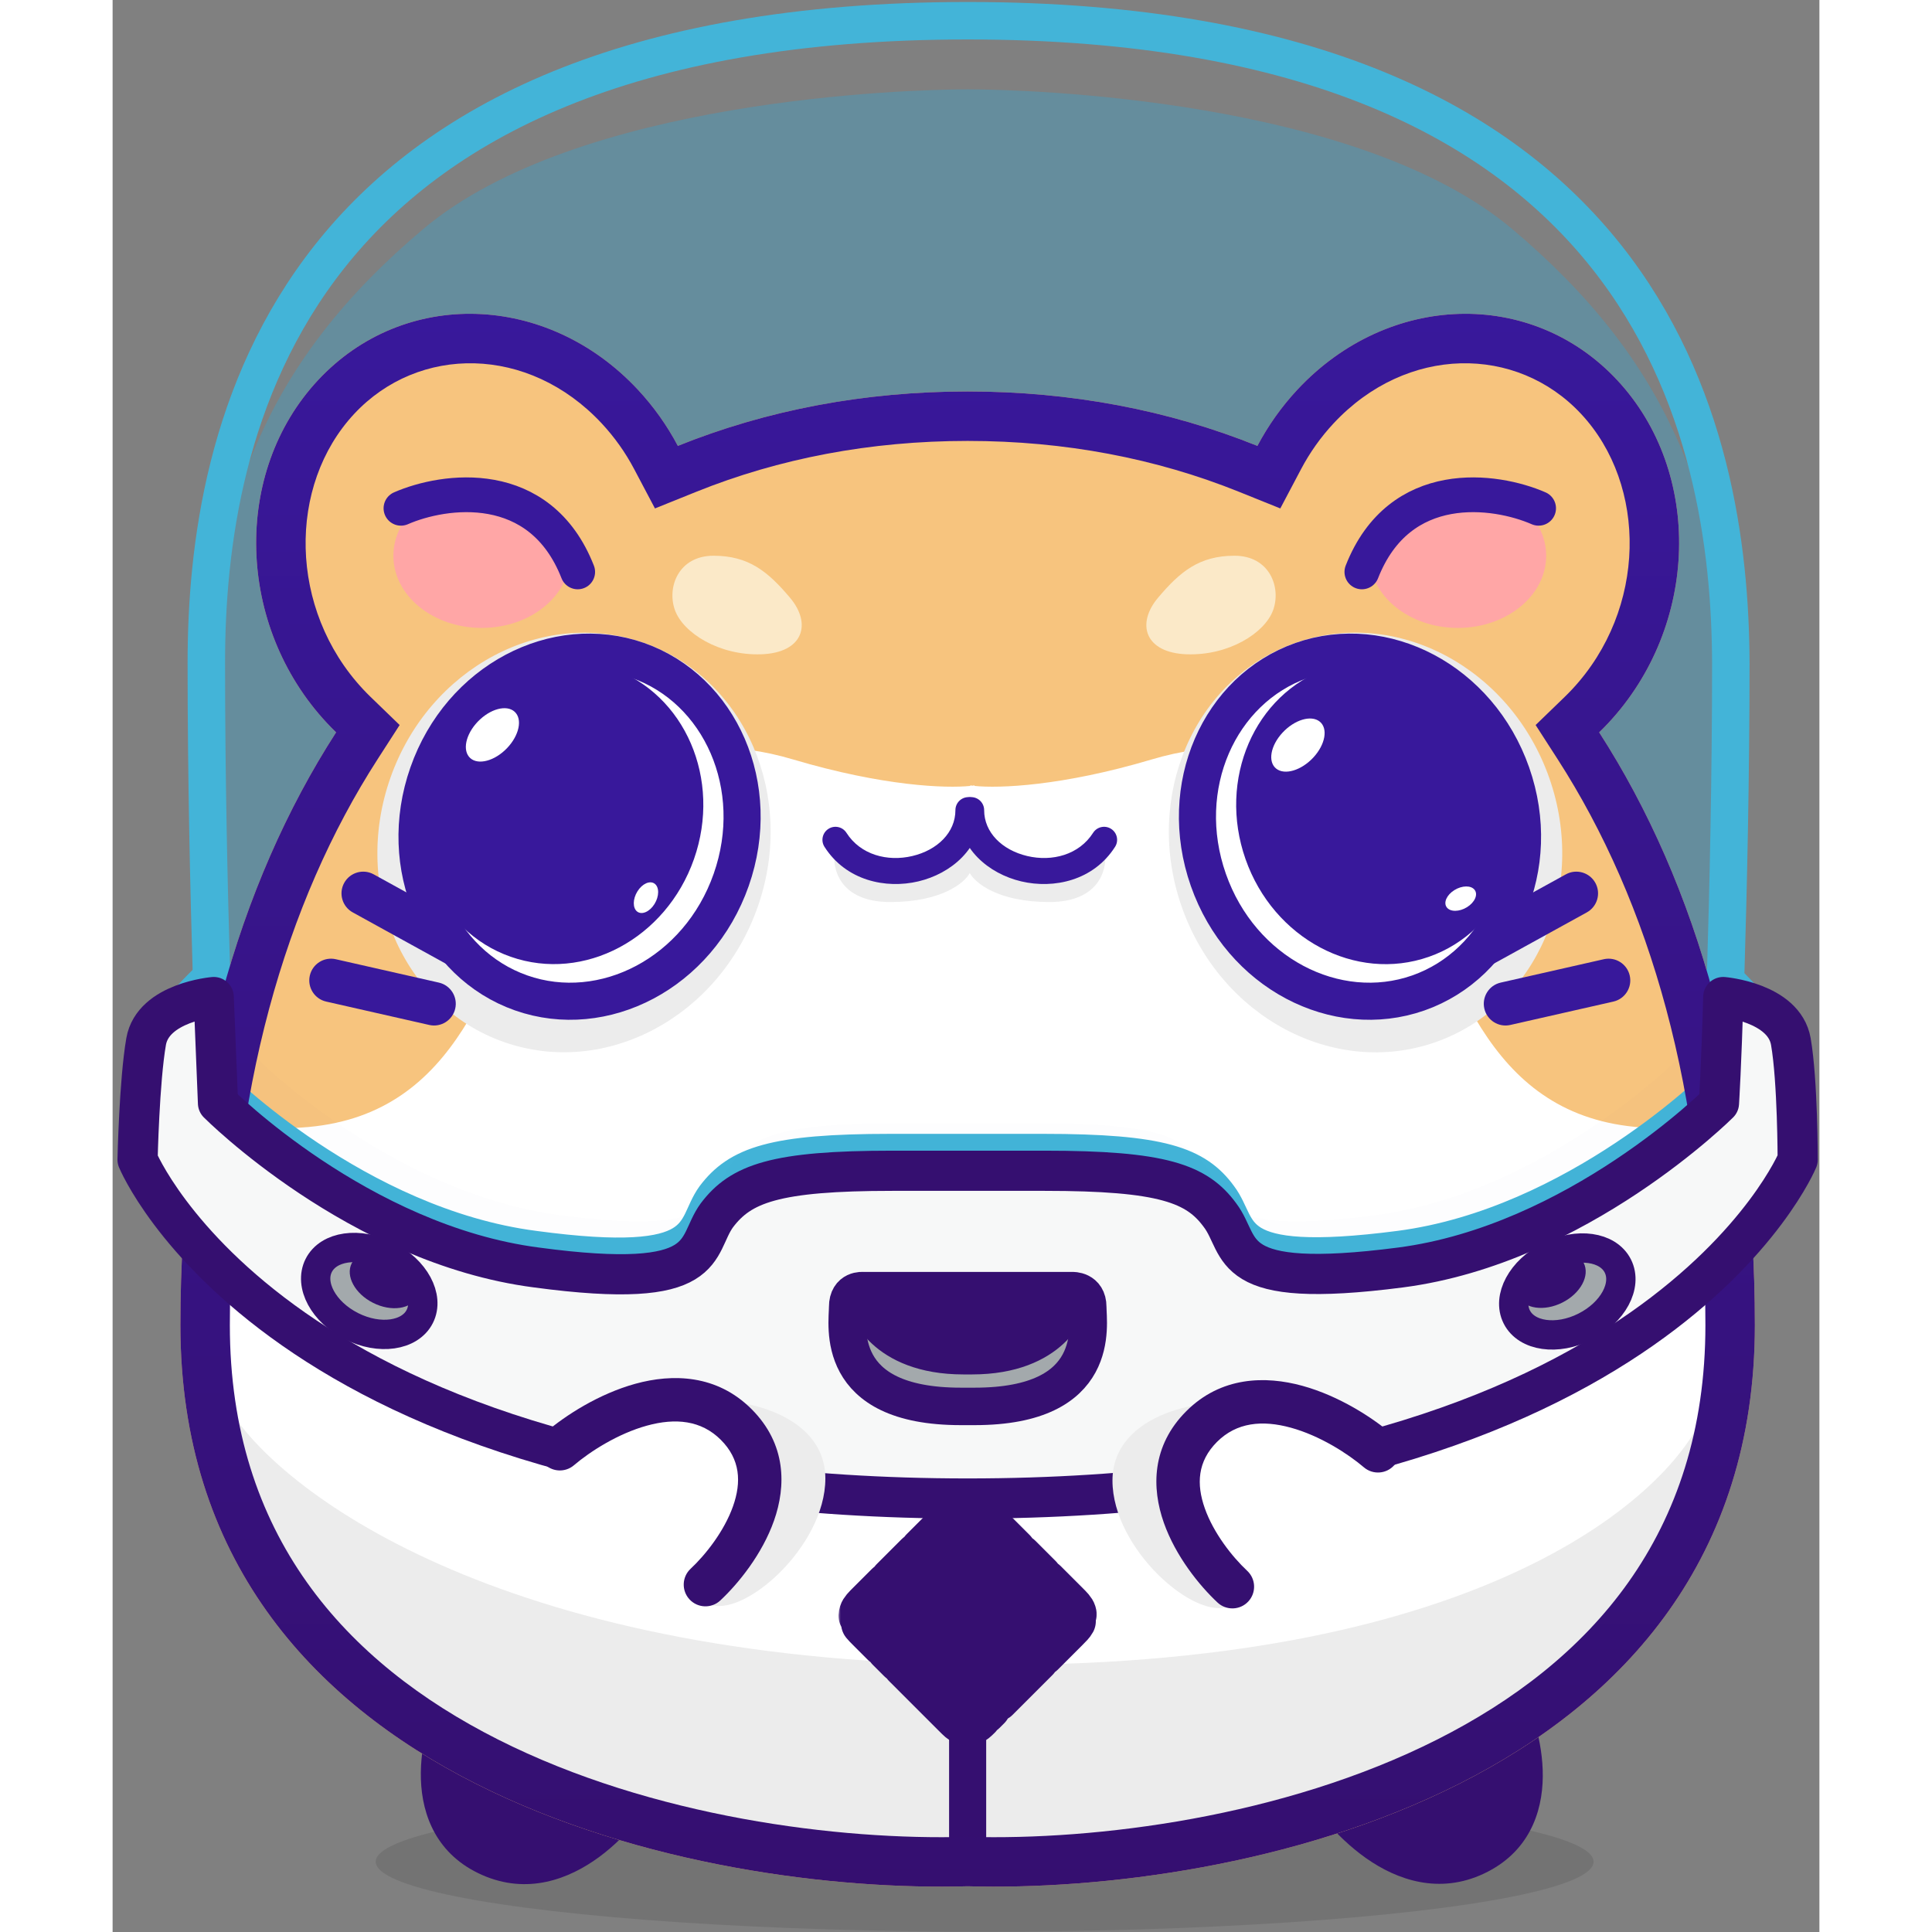 <svg width="90" height="90" viewBox="0 0 288 326" fill="none" xmlns="http://www.w3.org/2000/svg">
<rect x="0" y="0" width="288" height="326" fill="#808080" stroke="none"/>
<path opacity="0.3" d="M236.16 38.641C210.118 16.702 154.417 15.077 144.289 15.077C134.162 15.077 78.461 16.702 52.419 38.641C26.377 60.58 15.815 84.957 15.815 123.417C15.815 161.878 17.552 199.526 17.552 199.526C17.552 199.526 41.423 221.871 71.372 225.528C101.465 229.184 97.848 222.278 101.899 217.267C105.805 212.256 111.592 210.225 131.558 210.225H144.434H157.31C177.131 210.225 182.918 212.256 186.969 217.267C190.876 222.278 187.404 229.32 217.497 225.528C247.59 221.871 271.317 199.526 271.317 199.526C271.317 199.526 273.053 161.878 273.053 123.417C272.908 84.957 262.202 60.58 236.16 38.641Z" fill="#27AAE1"/>
<ellipse opacity="0.1" cx="147.147" cy="314.139" rx="102.75" ry="11.814" fill="black"/>
<path d="M63.832 313.025C75.697 318.266 86.287 305.501 90.099 298.463L58.91 285.952C55.607 292.792 51.967 307.784 63.832 313.025Z" fill="#350F70"/>
<path d="M90.099 298.463L93.321 300.208L95.28 296.593L91.463 295.062L90.099 298.463ZM58.91 285.952L60.274 282.551C58.486 281.833 56.448 282.623 55.61 284.358L58.91 285.952ZM86.877 296.718C85.146 299.912 81.864 304.394 77.803 307.405C73.786 310.383 69.587 311.561 65.313 309.673L62.351 316.377C69.941 319.73 76.97 317.146 82.168 313.292C87.321 309.471 91.24 304.052 93.321 300.208L86.877 296.718ZM65.313 309.673C61.051 307.791 59.477 304.294 59.346 299.977C59.209 295.486 60.724 290.622 62.21 287.545L55.61 284.358C53.792 288.122 51.836 294.175 52.02 300.2C52.209 306.398 54.748 313.019 62.351 316.377L65.313 309.673ZM91.463 295.062L60.274 282.551L57.546 289.353L88.735 301.864L91.463 295.062Z" fill="#350F70"/>
<path d="M229.818 312.835C218.079 318.354 207.192 305.84 203.216 298.894L234.102 285.654C237.565 292.415 241.556 307.317 229.818 312.835Z" fill="#350F70"/>
<path d="M203.216 298.894L200.035 300.715L197.993 297.146L201.772 295.526L203.216 298.894ZM234.102 285.654L232.659 282.286C234.43 281.527 236.486 282.269 237.364 283.983L234.102 285.654ZM206.396 297.074C208.201 300.227 211.588 304.63 215.719 307.545C219.804 310.427 224.03 311.507 228.259 309.519L231.377 316.152C223.867 319.682 216.78 317.264 211.493 313.533C206.252 309.834 202.207 304.508 200.035 300.715L206.396 297.074ZM228.259 309.519C232.475 307.537 233.966 304.005 233.996 299.685C234.027 295.192 232.398 290.366 230.841 287.324L237.364 283.983C239.269 287.704 241.367 293.709 241.325 299.736C241.282 305.938 238.899 312.615 231.377 316.152L228.259 309.519ZM201.772 295.526L232.659 282.286L235.546 289.022L204.66 302.262L201.772 295.526Z" fill="#350F70"/>
<path d="M88.628 65.746C91.338 68.651 93.588 71.852 95.378 75.239C110.382 69.197 126.84 66.055 144.275 66.055C161.709 66.055 178.167 69.197 193.172 75.239C194.962 71.852 197.212 68.651 199.922 65.746C215.236 49.329 239.397 48.611 253.886 64.144C268.376 79.676 267.706 105.576 252.391 121.994C251.884 122.538 251.367 123.064 250.84 123.574C267.457 149.364 277.111 183.162 277.111 223.604C277.111 302.379 188.554 319.548 144.275 318.285C99.996 319.548 11.439 302.379 11.439 223.604C11.439 183.162 21.093 149.364 37.71 123.574C37.183 123.064 36.666 122.538 36.159 121.994C20.844 105.576 20.174 79.676 34.664 64.144C49.153 48.611 73.313 49.329 88.628 65.746Z" fill="#F7C47E"/>
<path d="M267.146 190.025C271.712 205.249 273.975 224.856 270.596 248.77C262.995 302.565 183.739 311.705 144.863 309.55C105.986 311.705 26.731 302.565 19.129 248.77C15.747 224.832 18.018 205.209 22.593 189.979C53.204 193.427 61.344 172.265 69.483 151.103C77.68 129.791 94.621 122.14 114.839 128.151C130.025 132.666 140.619 133.039 144.722 132.615V132.523C144.834 132.541 144.954 132.558 145.082 132.574C145.209 132.558 145.329 132.541 145.441 132.523V132.615C149.544 133.039 160.139 132.666 175.324 128.151C195.543 122.14 212.483 129.791 220.681 151.103C228.781 172.167 236.883 193.232 267.146 190.025Z" fill="white"/>
<path d="M149.287 280.927C67.221 280.927 28.814 252.311 19.869 238.004C19.869 252.467 28.959 310.787 149.287 310.787C245.549 310.787 269.038 262.265 268.75 238.004C263.123 252.311 231.353 280.927 149.287 280.927Z" fill="#ECECEC"/>
<path d="M144.276 254.833V316.147" stroke="#350F70" stroke-width="6.259"/>
<path d="M101.402 93.773C107.333 93.773 110.59 96.448 114.311 100.867C118.033 105.286 116.521 110.171 109.427 110.403C102.333 110.636 96.285 106.798 94.89 102.96C93.495 99.123 95.472 93.773 101.402 93.773Z" fill="#FBE9C8"/>
<path d="M189.309 93.773C183.378 93.773 180.122 96.448 176.4 100.867C172.679 105.286 174.191 110.171 181.285 110.403C188.379 110.636 194.426 106.798 195.821 102.96C197.217 99.123 195.24 93.773 189.309 93.773Z" fill="#FBE9C8"/>
<ellipse cx="62.289" cy="93.773" rx="14.911" ry="12.181" fill="#FFA6A6"/>
<ellipse cx="226.986" cy="93.773" rx="14.911" ry="12.181" fill="#FFA6A6"/>
<path fill-rule="evenodd" clip-rule="evenodd" d="M121.851 143.475C121.354 146.385 122.533 152.206 131.222 152.206C139.909 152.206 143.785 148.942 144.638 147.309C145.491 148.942 149.367 152.206 158.054 152.206C166.743 152.206 167.922 146.385 167.425 143.475C158.736 152.333 148.614 146.173 144.638 141.985V141.984C144.638 141.984 144.638 141.984 144.638 141.984C144.638 141.984 144.638 141.984 144.637 141.984V141.985C140.662 146.173 130.54 152.333 121.851 143.475Z" fill="#ECECEC"/>
<g style="">
<ellipse cx="77.857" cy="142.161" rx="32.847" ry="35.686" transform="rotate(19.331 77.857 142.161)" fill="#ECECEC"/>
</g>
<g style="">
<ellipse rx="32.847" ry="35.686" transform="matrix(-0.944 0.331 0.331 0.944 211.418 142.161)" fill="#ECECEC"/>
</g>
<path d="M48.656 85.767C55.946 82.586 72.117 80.279 78.479 96.503" stroke="#38189B" stroke-width="5.863" stroke-linecap="round" stroke-linejoin="round"/>
<path d="M240.621 85.767C233.331 82.586 217.16 80.279 210.798 96.503" stroke="#38189B" stroke-width="5.863" stroke-linecap="round" stroke-linejoin="round"/>
<path d="M123.829 140.527C123.176 139.504 121.816 139.204 120.793 139.857C119.769 140.51 119.469 141.87 120.122 142.893L123.829 140.527ZM146.611 136.702C146.611 135.488 145.627 134.504 144.412 134.504C143.198 134.504 142.214 135.488 142.214 136.702H146.611ZM120.122 142.893C123.762 148.596 130.45 150.022 135.953 148.723C141.416 147.434 146.611 143.201 146.611 136.702H142.214C142.214 140.46 139.195 143.439 134.943 144.443C130.73 145.438 126.199 144.24 123.829 140.527L120.122 142.893Z" fill="#38189B"/>
<path d="M165.446 140.527C166.1 139.504 167.459 139.204 168.483 139.857C169.506 140.51 169.807 141.87 169.153 142.893L165.446 140.527ZM142.664 136.702C142.664 135.488 143.649 134.503 144.863 134.503C146.077 134.503 147.062 135.488 147.062 136.702H142.664ZM169.153 142.893C165.513 148.596 158.826 150.022 153.322 148.723C147.859 147.433 142.664 143.201 142.664 136.702H147.062C147.062 140.46 150.08 143.439 154.333 144.443C158.546 145.438 163.076 144.24 165.446 140.527L169.153 142.893Z" fill="#38189B"/>
<path d="M44.057 147.536C42.285 146.559 40.056 147.204 39.079 148.976C38.102 150.749 38.747 152.977 40.52 153.954L44.057 147.536ZM56.136 162.561C57.908 163.538 60.137 162.893 61.114 161.121C62.091 159.349 61.446 157.12 59.673 156.143L56.136 162.561ZM40.52 153.954L56.136 162.561L59.673 156.143L44.057 147.536L40.52 153.954Z" fill="#38189B"/>
<path d="M245.217 147.536C246.99 146.559 249.219 147.204 250.196 148.976C251.173 150.749 250.528 152.977 248.755 153.954L245.217 147.536ZM233.139 162.561C231.367 163.538 229.138 162.893 228.161 161.121C227.184 159.349 227.829 157.12 229.601 156.143L233.139 162.561ZM248.755 153.954L233.139 162.561L229.601 156.143L245.217 147.536L248.755 153.954Z" fill="#38189B"/>
<path d="M37.663 161.857C35.689 161.409 33.726 162.646 33.278 164.62C32.831 166.593 34.068 168.556 36.041 169.004L37.663 161.857ZM53.431 172.949C55.404 173.396 57.367 172.159 57.815 170.186C58.263 168.212 57.026 166.249 55.052 165.801L53.431 172.949ZM36.041 169.004L53.431 172.949L55.052 165.801L37.663 161.857L36.041 169.004Z" fill="#38189B"/>
<path d="M251.613 161.857C253.587 161.409 255.55 162.646 255.998 164.62C256.445 166.593 255.208 168.556 253.234 169.004L251.613 161.857ZM235.845 172.949C233.872 173.396 231.909 172.159 231.461 170.186C231.013 168.212 232.25 166.249 234.224 165.801L235.845 172.949ZM253.234 169.004L235.845 172.949L234.224 165.801L251.613 161.857L253.234 169.004Z" fill="#38189B"/>
<path d="M104.38 148.469C98.863 164.198 82.858 172.425 68.952 167.547C55.047 162.669 47.689 146.246 53.207 130.517C58.724 114.789 74.729 106.562 88.635 111.44C102.54 116.318 109.898 132.74 104.38 148.469Z" fill="white" stroke="#38189B" stroke-width="6.259"/>
<ellipse cx="75.701" cy="137.103" rx="23.737" ry="25.789" transform="rotate(19.331 75.701 137.103)" fill="#38189B"/>
<ellipse rx="5.407" ry="3.34" transform="matrix(0.734 -0.679 0.625 0.781 64.089 124.003)" fill="white"/>
<ellipse rx="2.778" ry="1.791" transform="matrix(0.529 -0.848 0.802 0.598 89.999 151.471)" fill="white"/>
<path d="M184.894 148.47C190.412 164.198 206.417 172.425 220.323 167.547C234.228 162.669 241.586 146.247 236.068 130.518C230.551 114.789 214.546 106.562 200.64 111.44C186.735 116.318 179.377 132.741 184.894 148.47Z" fill="white" stroke="#38189B" stroke-width="6.259"/>
<ellipse rx="23.737" ry="25.789" transform="matrix(-0.944 0.331 0.331 0.944 213.572 137.103)" fill="#38189B"/>
<ellipse rx="5.407" ry="3.34" transform="matrix(-0.679 0.734 0.781 0.625 200.009 125.723)" fill="white"/>
<ellipse rx="2.778" ry="1.791" transform="matrix(-0.848 0.529 0.598 0.802 227.477 151.633)" fill="white"/>
<path d="M283.18 181.318C282.023 174.663 271.751 165.114 271.751 165.114C271.461 176.11 271.027 183.054 271.027 183.054C271.027 183.054 247.155 206.926 217.207 210.832C187.114 214.739 190.731 207.36 186.68 202.007C182.774 196.654 176.987 194.484 157.021 194.484H144.145H131.268C111.447 194.484 105.66 196.654 101.609 202.007C97.703 207.36 101.175 214.883 71.082 210.832C40.989 206.926 17.262 183.054 17.262 183.054C17.262 183.054 16.973 176.11 16.539 165.114C16.539 165.114 6.267 174.663 5.109 181.318C3.952 187.973 6.99 193.182 6.99 193.182C6.99 193.182 27.1 249.895 143.855 249.895C240.934 249.895 273.632 210.254 281.878 196.943C283.47 194.484 284.048 191.445 283.759 188.552L283.18 181.318Z" fill="#43B4D8" stroke="#43B4D8" stroke-width="6.322" stroke-miterlimit="10" stroke-linecap="round" stroke-linejoin="round"/>
<g opacity="0.1">
<path opacity="0.1" d="M275.512 168.881C274.355 162.66 270.593 161.792 270.593 161.792C270.304 172.208 264.083 178.719 264.083 178.719C264.083 178.719 241.513 201.289 213.156 205.05C184.799 208.812 188.127 201.723 184.365 196.659C180.603 191.595 175.25 189.57 156.442 189.57H144.289H132.136C113.328 189.57 107.975 191.595 104.213 196.659C100.452 201.723 103.779 208.812 75.422 205.05C47.066 201.289 24.496 178.719 24.496 178.719C24.496 178.719 19.143 172.208 18.853 161.792C18.853 161.792 14.224 162.66 13.066 168.881C11.909 175.102 11.764 187.689 11.764 187.689C11.764 187.689 34.045 241.799 144.289 241.799C254.679 241.799 276.814 187.689 276.814 187.689C276.814 187.689 276.67 175.102 275.512 168.881Z" fill="#350F70"/>
</g>
<path d="M144.289 3.498C28.547 3.498 15.815 73.378 15.815 111.838C15.815 150.299 17.552 187.947 17.552 187.947C17.552 187.947 41.423 210.293 71.372 213.949C101.465 217.606 97.848 210.699 101.899 205.688C105.805 200.677 111.592 198.646 131.558 198.646H144.434H157.31C177.131 198.646 182.918 200.677 186.969 205.688C190.876 210.699 187.404 217.741 217.497 213.949C247.59 210.293 271.317 187.947 271.317 187.947C271.317 187.947 273.053 150.299 273.053 111.838C272.908 73.378 260.032 3.498 144.289 3.498Z" stroke="#43B4D8" stroke-width="6.322" stroke-miterlimit="10" stroke-linecap="round" stroke-linejoin="round"/>
<path fill-rule="evenodd" clip-rule="evenodd" d="M91.515 85.791L87.999 79.138C86.545 76.385 84.72 73.791 82.526 71.439L82.526 71.439C70.176 58.199 51.63 58.19 40.766 69.836L40.766 69.836C29.531 81.879 29.665 102.798 42.261 116.301L42.263 116.304C42.672 116.743 43.089 117.167 43.513 117.578L48.433 122.339L44.725 128.094C29.121 152.312 19.784 184.476 19.784 223.604C19.784 259.029 39.342 280.54 65.016 293.51C91.088 306.682 122.811 310.549 144.037 309.944L144.275 309.937L144.513 309.944C165.739 310.549 197.462 306.682 223.534 293.51C249.208 280.54 268.766 259.029 268.766 223.604C268.766 184.476 259.429 152.312 243.825 128.094L240.117 122.339L245.037 117.578C245.461 117.167 245.877 116.743 246.287 116.304L246.289 116.301C258.885 102.798 259.019 81.879 247.784 69.836L247.784 69.836C236.92 58.19 218.374 58.199 206.024 71.439L206.023 71.439C203.83 73.791 202.005 76.385 200.55 79.138L197.035 85.791L190.055 82.98C176.093 77.358 160.699 74.4 144.275 74.4C127.851 74.4 112.457 77.358 98.495 82.98L91.515 85.791ZM193.172 75.239C178.167 69.197 161.709 66.055 144.275 66.055C126.84 66.055 110.382 69.197 95.378 75.239C93.588 71.852 91.338 68.651 88.628 65.746C73.313 49.329 49.153 48.611 34.664 64.144C20.174 79.676 20.844 105.576 36.159 121.994C36.666 122.538 37.183 123.064 37.71 123.574C21.093 149.364 11.439 183.162 11.439 223.604C11.439 302.379 99.996 319.548 144.275 318.285C188.554 319.548 277.111 302.379 277.111 223.604C277.111 183.162 267.457 149.364 250.84 123.574C251.367 123.064 251.884 122.538 252.391 121.994C267.706 105.576 268.376 79.676 253.886 64.144C239.397 48.611 215.236 49.329 199.922 65.746C197.212 68.651 194.962 71.852 193.172 75.239ZM34.678 64.157L34.664 64.144L34.678 64.157Z" fill="url(#paint0_linear_1725_1532)"/>
<path d="M283.183 175.749C282.027 169.107 271.776 168.24 271.776 168.24C271.487 179.214 271.054 186.145 271.054 186.145C271.054 186.145 247.228 209.97 217.339 213.869C187.305 217.768 190.915 210.404 186.872 205.061C182.973 199.718 177.197 197.552 157.271 197.552H144.42H131.568C111.786 197.552 106.011 199.718 101.968 205.061C98.069 210.404 101.534 217.912 71.5 213.869C41.466 209.97 17.785 186.145 17.785 186.145C17.785 186.145 17.497 179.214 17.064 168.24C17.064 168.24 6.811 169.107 5.656 175.749C4.501 182.391 4.212 195.675 4.212 195.675C4.212 195.675 27.749 252.856 144.275 252.856C260.802 252.856 284.338 195.675 284.338 195.675C284.338 195.675 284.338 182.391 283.183 175.749Z" fill="#F7F8F8" stroke="#350F70" stroke-width="6.78" stroke-miterlimit="10" stroke-linecap="round" stroke-linejoin="round"/>
<mask id="path-39-outside-1_1725_1532" maskUnits="userSpaceOnUse" x="122.378" y="250.833" width="44" height="44" fill="black">
<rect fill="white" x="122.378" y="250.833" width="44" height="44"/>
<path d="M152.319 267.268L152.306 267.263C152.298 267.26 152.291 267.257 152.284 267.251C152.274 267.239 152.266 267.225 152.261 267.21C152.257 267.195 152.256 267.179 152.258 267.164L152.981 262.747L156.368 266.136L152.845 267.635C152.835 267.639 152.825 267.641 152.814 267.64H152.8C152.795 267.638 152.791 267.634 152.781 267.624C152.65 267.478 152.494 267.358 152.319 267.268ZM157.233 266.999L160.855 270.622C161.607 271.375 161.984 271.75 162.121 272.186C162.142 272.25 162.159 272.315 162.172 272.381L153.515 268.715C153.51 268.713 153.506 268.711 153.501 268.709C153.466 268.695 153.426 268.68 153.426 268.644C153.426 268.609 153.467 268.592 153.502 268.578L153.513 268.573L157.233 266.999ZM162.024 273.544C161.837 273.895 161.473 274.26 160.856 274.877L156.772 278.96L151.49 277.86L151.462 277.855C151.415 277.847 151.366 277.839 151.366 277.797C151.346 277.579 151.281 277.368 151.176 277.176C151.07 276.984 150.927 276.816 150.754 276.682C150.732 276.661 150.738 276.627 150.744 276.596C150.744 276.591 150.744 276.587 150.746 276.583L151.739 270.484L151.743 270.464C151.749 270.417 151.757 270.363 151.799 270.363C152.012 270.336 152.218 270.268 152.404 270.161C152.59 270.054 152.753 269.912 152.883 269.741C152.892 269.732 152.897 269.722 152.909 269.716C152.938 269.702 152.974 269.716 153.005 269.729L162.024 273.544ZM155.833 279.9L149.117 286.615L150.267 279.55L150.268 279.541C150.269 279.531 150.271 279.522 150.274 279.514C150.283 279.491 150.308 279.482 150.331 279.473L150.342 279.468C150.594 279.361 150.817 279.195 150.992 278.985C151.014 278.959 151.041 278.933 151.076 278.929C151.085 278.927 151.094 278.927 151.103 278.929L155.832 279.901L155.833 279.9ZM147.696 288.037L146.939 288.794L138.57 276.699C138.567 276.694 138.564 276.69 138.561 276.686C138.547 276.668 138.533 276.65 138.536 276.63C138.536 276.615 138.547 276.602 138.557 276.59L138.566 276.578C138.591 276.541 138.613 276.504 138.636 276.463L138.655 276.431L138.658 276.428C138.671 276.405 138.683 276.384 138.705 276.372C138.725 276.362 138.752 276.366 138.774 276.371L148.045 278.283C148.071 278.287 148.096 278.298 148.116 278.314C148.128 278.326 148.131 278.339 148.134 278.354C148.199 278.599 148.319 278.825 148.486 279.016C148.652 279.206 148.861 279.355 149.095 279.452C149.121 279.465 149.11 279.494 149.098 279.525C149.091 279.538 149.087 279.553 149.083 279.567C148.967 280.277 147.965 286.387 147.696 288.037ZM146.114 289.617C145.557 290.169 145.228 290.462 144.856 290.58C144.489 290.696 144.095 290.696 143.729 290.58C143.293 290.441 142.916 290.066 142.164 289.312L133.76 280.908L135.955 277.503C135.965 277.487 135.976 277.472 135.992 277.46C136.016 277.443 136.049 277.45 136.078 277.46C136.581 277.612 137.122 277.584 137.608 277.382C137.634 277.373 137.659 277.366 137.678 277.384C137.688 277.393 137.697 277.403 137.705 277.414L146.114 289.617ZM132.95 280.098L131.022 278.17L134.829 276.546C134.839 276.541 134.849 276.539 134.86 276.539C134.892 276.539 134.91 276.571 134.927 276.6C134.965 276.659 135.006 276.716 135.049 276.772L135.061 276.787C135.072 276.803 135.064 276.818 135.053 276.833L132.95 280.098ZM130.168 277.317L127.729 274.877C127.314 274.463 127.013 274.162 126.804 273.903L134.221 275.441C134.23 275.443 134.239 275.444 134.249 275.446C134.294 275.453 134.345 275.462 134.345 275.505C134.345 275.551 134.29 275.573 134.243 275.59L134.222 275.6L130.168 277.317ZM126.378 272.649C126.386 272.491 126.415 272.336 126.462 272.186C126.6 271.75 126.976 271.375 127.729 270.622L130.851 267.5C132.288 269.586 133.729 271.669 135.174 273.749C135.199 273.783 135.227 273.82 135.198 273.849C135.062 273.999 134.925 274.163 134.829 274.342C134.819 274.365 134.802 274.385 134.782 274.4C134.77 274.407 134.757 274.405 134.743 274.402H134.741L126.378 272.649ZM131.686 266.665L135.881 262.468C136.277 262.641 137.713 263.247 138.996 263.789C139.968 264.2 140.854 264.574 141.132 264.696C141.16 264.707 141.186 264.718 141.198 264.746C141.205 264.763 141.202 264.784 141.198 264.802C141.131 265.105 141.141 265.42 141.227 265.718C141.312 266.016 141.47 266.289 141.687 266.511C141.715 266.539 141.687 266.579 141.662 266.613L141.649 266.633L137.388 273.234C137.377 273.252 137.366 273.268 137.348 273.28C137.325 273.294 137.293 273.288 137.267 273.281C137.101 273.238 136.931 273.215 136.76 273.212C136.606 273.212 136.44 273.24 136.272 273.271C136.253 273.274 136.235 273.278 136.22 273.266C136.204 273.253 136.19 273.237 136.178 273.219L131.686 266.665ZM136.731 261.62L142.164 256.187C142.916 255.434 143.293 255.058 143.729 254.92C144.095 254.804 144.489 254.804 144.856 254.92C145.291 255.058 145.668 255.434 146.42 256.187L147.598 257.364L143.733 263.349C143.724 263.366 143.711 263.382 143.695 263.394C143.672 263.41 143.639 263.403 143.611 263.394C143.306 263.301 142.984 263.285 142.671 263.345C142.358 263.405 142.065 263.541 141.817 263.74C141.791 263.766 141.754 263.751 141.722 263.737C141.217 263.517 137.292 261.858 136.731 261.62ZM148.418 258.185L151.986 261.753L151.126 267.078V267.092C151.126 267.104 151.123 267.116 151.119 267.127C151.11 267.146 151.091 267.15 151.072 267.155C150.888 267.211 150.715 267.297 150.56 267.41C150.553 267.415 150.547 267.421 150.541 267.426C150.531 267.438 150.521 267.448 150.504 267.45C150.49 267.45 150.477 267.448 150.464 267.443L145.027 265.133L145.016 265.128C144.982 265.114 144.941 265.097 144.941 265.062C144.909 264.759 144.81 264.467 144.651 264.207C144.625 264.164 144.596 264.119 144.618 264.075L148.418 258.185ZM144.743 266.227L149.84 268.386C149.869 268.399 149.899 268.411 149.911 268.44C149.916 268.458 149.916 268.476 149.911 268.494C149.897 268.568 149.883 268.653 149.883 268.739V268.882C149.883 268.918 149.847 268.933 149.813 268.947L149.803 268.951C148.996 269.295 138.467 273.785 138.451 273.785C138.435 273.785 138.419 273.785 138.403 273.769C138.375 273.741 138.403 273.702 138.428 273.666C138.432 273.66 138.437 273.654 138.441 273.648L142.63 267.162L142.637 267.151C142.661 267.111 142.689 267.067 142.734 267.067L142.776 267.074C142.872 267.087 142.956 267.099 143.041 267.099C143.676 267.099 144.265 266.79 144.62 266.261C144.629 266.247 144.639 266.234 144.652 266.224C144.677 266.205 144.715 266.214 144.743 266.227ZM138.906 274.811L150.383 269.917C150.383 269.917 150.399 269.917 150.415 269.933C150.478 269.995 150.531 270.037 150.582 270.077L150.608 270.093C150.631 270.106 150.654 270.121 150.656 270.145C150.656 270.154 150.656 270.16 150.654 270.168L149.671 276.207L149.668 276.232C149.661 276.278 149.654 276.332 149.611 276.332C149.348 276.349 149.095 276.431 148.871 276.569C148.647 276.706 148.461 276.897 148.327 277.123L148.323 277.131C148.31 277.152 148.298 277.173 148.276 277.184C148.256 277.193 148.231 277.189 148.211 277.185L139.059 275.297C139.049 275.295 138.917 274.812 138.906 274.811Z"/>
</mask>
<path d="M152.319 267.268L152.306 267.263C152.298 267.26 152.291 267.257 152.284 267.251C152.274 267.239 152.266 267.225 152.261 267.21C152.257 267.195 152.256 267.179 152.258 267.164L152.981 262.747L156.368 266.136L152.845 267.635C152.835 267.639 152.825 267.641 152.814 267.64H152.8C152.795 267.638 152.791 267.634 152.781 267.624C152.65 267.478 152.494 267.358 152.319 267.268ZM157.233 266.999L160.855 270.622C161.607 271.375 161.984 271.75 162.121 272.186C162.142 272.25 162.159 272.315 162.172 272.381L153.515 268.715C153.51 268.713 153.506 268.711 153.501 268.709C153.466 268.695 153.426 268.68 153.426 268.644C153.426 268.609 153.467 268.592 153.502 268.578L153.513 268.573L157.233 266.999ZM162.024 273.544C161.837 273.895 161.473 274.26 160.856 274.877L156.772 278.96L151.49 277.86L151.462 277.855C151.415 277.847 151.366 277.839 151.366 277.797C151.346 277.579 151.281 277.368 151.176 277.176C151.07 276.984 150.927 276.816 150.754 276.682C150.732 276.661 150.738 276.627 150.744 276.596C150.744 276.591 150.744 276.587 150.746 276.583L151.739 270.484L151.743 270.464C151.749 270.417 151.757 270.363 151.799 270.363C152.012 270.336 152.218 270.268 152.404 270.161C152.59 270.054 152.753 269.912 152.883 269.741C152.892 269.732 152.897 269.722 152.909 269.716C152.938 269.702 152.974 269.716 153.005 269.729L162.024 273.544ZM155.833 279.9L149.117 286.615L150.267 279.55L150.268 279.541C150.269 279.531 150.271 279.522 150.274 279.514C150.283 279.491 150.308 279.482 150.331 279.473L150.342 279.468C150.594 279.361 150.817 279.195 150.992 278.985C151.014 278.959 151.041 278.933 151.076 278.929C151.085 278.927 151.094 278.927 151.103 278.929L155.832 279.901L155.833 279.9ZM147.696 288.037L146.939 288.794L138.57 276.699C138.567 276.694 138.564 276.69 138.561 276.686C138.547 276.668 138.533 276.65 138.536 276.63C138.536 276.615 138.547 276.602 138.557 276.59L138.566 276.578C138.591 276.541 138.613 276.504 138.636 276.463L138.655 276.431L138.658 276.428C138.671 276.405 138.683 276.384 138.705 276.372C138.725 276.362 138.752 276.366 138.774 276.371L148.045 278.283C148.071 278.287 148.096 278.298 148.116 278.314C148.128 278.326 148.131 278.339 148.134 278.354C148.199 278.599 148.319 278.825 148.486 279.016C148.652 279.206 148.861 279.355 149.095 279.452C149.121 279.465 149.11 279.494 149.098 279.525C149.091 279.538 149.087 279.553 149.083 279.567C148.967 280.277 147.965 286.387 147.696 288.037ZM146.114 289.617C145.557 290.169 145.228 290.462 144.856 290.58C144.489 290.696 144.095 290.696 143.729 290.58C143.293 290.441 142.916 290.066 142.164 289.312L133.76 280.908L135.955 277.503C135.965 277.487 135.976 277.472 135.992 277.46C136.016 277.443 136.049 277.45 136.078 277.46C136.581 277.612 137.122 277.584 137.608 277.382C137.634 277.373 137.659 277.366 137.678 277.384C137.688 277.393 137.697 277.403 137.705 277.414L146.114 289.617ZM132.95 280.098L131.022 278.17L134.829 276.546C134.839 276.541 134.849 276.539 134.86 276.539C134.892 276.539 134.91 276.571 134.927 276.6C134.965 276.659 135.006 276.716 135.049 276.772L135.061 276.787C135.072 276.803 135.064 276.818 135.053 276.833L132.95 280.098ZM130.168 277.317L127.729 274.877C127.314 274.463 127.013 274.162 126.804 273.903L134.221 275.441C134.23 275.443 134.239 275.444 134.249 275.446C134.294 275.453 134.345 275.462 134.345 275.505C134.345 275.551 134.29 275.573 134.243 275.59L134.222 275.6L130.168 277.317ZM126.378 272.649C126.386 272.491 126.415 272.336 126.462 272.186C126.6 271.75 126.976 271.375 127.729 270.622L130.851 267.5C132.288 269.586 133.729 271.669 135.174 273.749C135.199 273.783 135.227 273.82 135.198 273.849C135.062 273.999 134.925 274.163 134.829 274.342C134.819 274.365 134.802 274.385 134.782 274.4C134.77 274.407 134.757 274.405 134.743 274.402H134.741L126.378 272.649ZM131.686 266.665L135.881 262.468C136.277 262.641 137.713 263.247 138.996 263.789C139.968 264.2 140.854 264.574 141.132 264.696C141.16 264.707 141.186 264.718 141.198 264.746C141.205 264.763 141.202 264.784 141.198 264.802C141.131 265.105 141.141 265.42 141.227 265.718C141.312 266.016 141.47 266.289 141.687 266.511C141.715 266.539 141.687 266.579 141.662 266.613L141.649 266.633L137.388 273.234C137.377 273.252 137.366 273.268 137.348 273.28C137.325 273.294 137.293 273.288 137.267 273.281C137.101 273.238 136.931 273.215 136.76 273.212C136.606 273.212 136.44 273.24 136.272 273.271C136.253 273.274 136.235 273.278 136.22 273.266C136.204 273.253 136.19 273.237 136.178 273.219L131.686 266.665ZM136.731 261.62L142.164 256.187C142.916 255.434 143.293 255.058 143.729 254.92C144.095 254.804 144.489 254.804 144.856 254.92C145.291 255.058 145.668 255.434 146.42 256.187L147.598 257.364L143.733 263.349C143.724 263.366 143.711 263.382 143.695 263.394C143.672 263.41 143.639 263.403 143.611 263.394C143.306 263.301 142.984 263.285 142.671 263.345C142.358 263.405 142.065 263.541 141.817 263.74C141.791 263.766 141.754 263.751 141.722 263.737C141.217 263.517 137.292 261.858 136.731 261.62ZM148.418 258.185L151.986 261.753L151.126 267.078V267.092C151.126 267.104 151.123 267.116 151.119 267.127C151.11 267.146 151.091 267.15 151.072 267.155C150.888 267.211 150.715 267.297 150.56 267.41C150.553 267.415 150.547 267.421 150.541 267.426C150.531 267.438 150.521 267.448 150.504 267.45C150.49 267.45 150.477 267.448 150.464 267.443L145.027 265.133L145.016 265.128C144.982 265.114 144.941 265.097 144.941 265.062C144.909 264.759 144.81 264.467 144.651 264.207C144.625 264.164 144.596 264.119 144.618 264.075L148.418 258.185ZM144.743 266.227L149.84 268.386C149.869 268.399 149.899 268.411 149.911 268.44C149.916 268.458 149.916 268.476 149.911 268.494C149.897 268.568 149.883 268.653 149.883 268.739V268.882C149.883 268.918 149.847 268.933 149.813 268.947L149.803 268.951C148.996 269.295 138.467 273.785 138.451 273.785C138.435 273.785 138.419 273.785 138.403 273.769C138.375 273.741 138.403 273.702 138.428 273.666C138.432 273.66 138.437 273.654 138.441 273.648L142.63 267.162L142.637 267.151C142.661 267.111 142.689 267.067 142.734 267.067L142.776 267.074C142.872 267.087 142.956 267.099 143.041 267.099C143.676 267.099 144.265 266.79 144.62 266.261C144.629 266.247 144.639 266.234 144.652 266.224C144.677 266.205 144.715 266.214 144.743 266.227ZM138.906 274.811L150.383 269.917C150.383 269.917 150.399 269.917 150.415 269.933C150.478 269.995 150.531 270.037 150.582 270.077L150.608 270.093C150.631 270.106 150.654 270.121 150.656 270.145C150.656 270.154 150.656 270.16 150.654 270.168L149.671 276.207L149.668 276.232C149.661 276.278 149.654 276.332 149.611 276.332C149.348 276.349 149.095 276.431 148.871 276.569C148.647 276.706 148.461 276.897 148.327 277.123L148.323 277.131C148.31 277.152 148.298 277.173 148.276 277.184C148.256 277.193 148.231 277.189 148.211 277.185L139.059 275.297C139.049 275.295 138.917 274.812 138.906 274.811Z" fill="url(#paint1_radial_1725_1532)"/>
<path d="M152.319 267.268L152.306 267.263C152.298 267.26 152.291 267.257 152.284 267.251C152.274 267.239 152.266 267.225 152.261 267.21C152.257 267.195 152.256 267.179 152.258 267.164L152.981 262.747L156.368 266.136L152.845 267.635C152.835 267.639 152.825 267.641 152.814 267.64H152.8C152.795 267.638 152.791 267.634 152.781 267.624C152.65 267.478 152.494 267.358 152.319 267.268ZM157.233 266.999L160.855 270.622C161.607 271.375 161.984 271.75 162.121 272.186C162.142 272.25 162.159 272.315 162.172 272.381L153.515 268.715C153.51 268.713 153.506 268.711 153.501 268.709C153.466 268.695 153.426 268.68 153.426 268.644C153.426 268.609 153.467 268.592 153.502 268.578L153.513 268.573L157.233 266.999ZM162.024 273.544C161.837 273.895 161.473 274.26 160.856 274.877L156.772 278.96L151.49 277.86L151.462 277.855C151.415 277.847 151.366 277.839 151.366 277.797C151.346 277.579 151.281 277.368 151.176 277.176C151.07 276.984 150.927 276.816 150.754 276.682C150.732 276.661 150.738 276.627 150.744 276.596C150.744 276.591 150.744 276.587 150.746 276.583L151.739 270.484L151.743 270.464C151.749 270.417 151.757 270.363 151.799 270.363C152.012 270.336 152.218 270.268 152.404 270.161C152.59 270.054 152.753 269.912 152.883 269.741C152.892 269.732 152.897 269.722 152.909 269.716C152.938 269.702 152.974 269.716 153.005 269.729L162.024 273.544ZM155.833 279.9L149.117 286.615L150.267 279.55L150.268 279.541C150.269 279.531 150.271 279.522 150.274 279.514C150.283 279.491 150.308 279.482 150.331 279.473L150.342 279.468C150.594 279.361 150.817 279.195 150.992 278.985C151.014 278.959 151.041 278.933 151.076 278.929C151.085 278.927 151.094 278.927 151.103 278.929L155.832 279.901L155.833 279.9ZM147.696 288.037L146.939 288.794L138.57 276.699C138.567 276.694 138.564 276.69 138.561 276.686C138.547 276.668 138.533 276.65 138.536 276.63C138.536 276.615 138.547 276.602 138.557 276.59L138.566 276.578C138.591 276.541 138.613 276.504 138.636 276.463L138.655 276.431L138.658 276.428C138.671 276.405 138.683 276.384 138.705 276.372C138.725 276.362 138.752 276.366 138.774 276.371L148.045 278.283C148.071 278.287 148.096 278.298 148.116 278.314C148.128 278.326 148.131 278.339 148.134 278.354C148.199 278.599 148.319 278.825 148.486 279.016C148.652 279.206 148.861 279.355 149.095 279.452C149.121 279.465 149.11 279.494 149.098 279.525C149.091 279.538 149.087 279.553 149.083 279.567C148.967 280.277 147.965 286.387 147.696 288.037ZM146.114 289.617C145.557 290.169 145.228 290.462 144.856 290.58C144.489 290.696 144.095 290.696 143.729 290.58C143.293 290.441 142.916 290.066 142.164 289.312L133.76 280.908L135.955 277.503C135.965 277.487 135.976 277.472 135.992 277.46C136.016 277.443 136.049 277.45 136.078 277.46C136.581 277.612 137.122 277.584 137.608 277.382C137.634 277.373 137.659 277.366 137.678 277.384C137.688 277.393 137.697 277.403 137.705 277.414L146.114 289.617ZM132.95 280.098L131.022 278.17L134.829 276.546C134.839 276.541 134.849 276.539 134.86 276.539C134.892 276.539 134.91 276.571 134.927 276.6C134.965 276.659 135.006 276.716 135.049 276.772L135.061 276.787C135.072 276.803 135.064 276.818 135.053 276.833L132.95 280.098ZM130.168 277.317L127.729 274.877C127.314 274.463 127.013 274.162 126.804 273.903L134.221 275.441C134.23 275.443 134.239 275.444 134.249 275.446C134.294 275.453 134.345 275.462 134.345 275.505C134.345 275.551 134.29 275.573 134.243 275.59L134.222 275.6L130.168 277.317ZM126.378 272.649C126.386 272.491 126.415 272.336 126.462 272.186C126.6 271.75 126.976 271.375 127.729 270.622L130.851 267.5C132.288 269.586 133.729 271.669 135.174 273.749C135.199 273.783 135.227 273.82 135.198 273.849C135.062 273.999 134.925 274.163 134.829 274.342C134.819 274.365 134.802 274.385 134.782 274.4C134.77 274.407 134.757 274.405 134.743 274.402H134.741L126.378 272.649ZM131.686 266.665L135.881 262.468C136.277 262.641 137.713 263.247 138.996 263.789C139.968 264.2 140.854 264.574 141.132 264.696C141.16 264.707 141.186 264.718 141.198 264.746C141.205 264.763 141.202 264.784 141.198 264.802C141.131 265.105 141.141 265.42 141.227 265.718C141.312 266.016 141.47 266.289 141.687 266.511C141.715 266.539 141.687 266.579 141.662 266.613L141.649 266.633L137.388 273.234C137.377 273.252 137.366 273.268 137.348 273.28C137.325 273.294 137.293 273.288 137.267 273.281C137.101 273.238 136.931 273.215 136.76 273.212C136.606 273.212 136.44 273.24 136.272 273.271C136.253 273.274 136.235 273.278 136.22 273.266C136.204 273.253 136.19 273.237 136.178 273.219L131.686 266.665ZM136.731 261.62L142.164 256.187C142.916 255.434 143.293 255.058 143.729 254.92C144.095 254.804 144.489 254.804 144.856 254.92C145.291 255.058 145.668 255.434 146.42 256.187L147.598 257.364L143.733 263.349C143.724 263.366 143.711 263.382 143.695 263.394C143.672 263.41 143.639 263.403 143.611 263.394C143.306 263.301 142.984 263.285 142.671 263.345C142.358 263.405 142.065 263.541 141.817 263.74C141.791 263.766 141.754 263.751 141.722 263.737C141.217 263.517 137.292 261.858 136.731 261.62ZM148.418 258.185L151.986 261.753L151.126 267.078V267.092C151.126 267.104 151.123 267.116 151.119 267.127C151.11 267.146 151.091 267.15 151.072 267.155C150.888 267.211 150.715 267.297 150.56 267.41C150.553 267.415 150.547 267.421 150.541 267.426C150.531 267.438 150.521 267.448 150.504 267.45C150.49 267.45 150.477 267.448 150.464 267.443L145.027 265.133L145.016 265.128C144.982 265.114 144.941 265.097 144.941 265.062C144.909 264.759 144.81 264.467 144.651 264.207C144.625 264.164 144.596 264.119 144.618 264.075L148.418 258.185ZM144.743 266.227L149.84 268.386C149.869 268.399 149.899 268.411 149.911 268.44C149.916 268.458 149.916 268.476 149.911 268.494C149.897 268.568 149.883 268.653 149.883 268.739V268.882C149.883 268.918 149.847 268.933 149.813 268.947L149.803 268.951C148.996 269.295 138.467 273.785 138.451 273.785C138.435 273.785 138.419 273.785 138.403 273.769C138.375 273.741 138.403 273.702 138.428 273.666C138.432 273.66 138.437 273.654 138.441 273.648L142.63 267.162L142.637 267.151C142.661 267.111 142.689 267.067 142.734 267.067L142.776 267.074C142.872 267.087 142.956 267.099 143.041 267.099C143.676 267.099 144.265 266.79 144.62 266.261C144.629 266.247 144.639 266.234 144.652 266.224C144.677 266.205 144.715 266.214 144.743 266.227ZM138.906 274.811L150.383 269.917C150.383 269.917 150.399 269.917 150.415 269.933C150.478 269.995 150.531 270.037 150.582 270.077L150.608 270.093C150.631 270.106 150.654 270.121 150.656 270.145C150.656 270.154 150.656 270.16 150.654 270.168L149.671 276.207L149.668 276.232C149.661 276.278 149.654 276.332 149.611 276.332C149.348 276.349 149.095 276.431 148.871 276.569C148.647 276.706 148.461 276.897 148.327 277.123L148.323 277.131C148.31 277.152 148.298 277.173 148.276 277.184C148.256 277.193 148.231 277.189 148.211 277.185L139.059 275.297C139.049 275.295 138.917 274.812 138.906 274.811Z" stroke="#350F70" stroke-width="7.767" stroke-linecap="round" stroke-linejoin="round" mask="url(#path-39-outside-1_1725_1532)"/>
<path d="M144.29 217.782H161.94C161.94 217.782 164.544 217.637 164.544 220.531C164.544 223.569 167.004 237.313 145.447 237.313H144.29H143.132C121.575 237.313 124.035 223.569 124.035 220.531C124.035 217.492 126.639 217.782 126.639 217.782H144.29Z" fill="#A3A9AC" stroke="#350F70" stroke-width="6.322" stroke-miterlimit="10" stroke-linecap="round" stroke-linejoin="round"/>
<path d="M144.29 217.782H161.94C161.94 217.782 163.677 217.637 163.677 219.663C163.677 221.688 159.77 231.092 145.013 231.092H144.29H143.566C128.809 231.092 124.903 221.688 124.903 219.663C124.903 217.637 126.639 217.782 126.639 217.782H144.29Z" fill="#350F70" stroke="#350F70" stroke-width="1.65" stroke-miterlimit="10" stroke-linecap="round" stroke-linejoin="round"/>
<path d="M51.833 222.13C53.488 218.848 51.011 214.263 46.302 211.889C41.592 209.515 36.434 210.252 34.779 213.534C33.125 216.816 35.601 221.401 40.311 223.775C45.02 226.149 50.179 225.412 51.833 222.13Z" fill="#A3A9AC" stroke="#350F70" stroke-width="4.95" stroke-miterlimit="10" stroke-linecap="round" stroke-linejoin="round"/>
<path d="M51.459 218.762C52.538 216.622 50.925 213.633 47.857 212.086C44.788 210.54 41.427 211.021 40.348 213.162C39.269 215.303 40.881 218.292 43.95 219.838C47.018 221.385 50.38 220.903 51.459 218.762Z" fill="#350F70"/>
<path d="M248.457 223.862C253.167 221.488 255.643 216.903 253.989 213.621C252.335 210.339 247.176 209.602 242.466 211.976C237.757 214.349 235.281 218.934 236.935 222.217C238.589 225.499 243.748 226.235 248.457 223.862Z" fill="#A3A9AC" stroke="#350F70" stroke-width="4.95" stroke-miterlimit="10" stroke-linecap="round" stroke-linejoin="round"/>
<path d="M244.632 219.788C247.701 218.242 249.313 215.253 248.234 213.112C247.156 210.972 243.794 210.49 240.725 212.036C237.657 213.583 236.045 216.572 237.124 218.712C238.202 220.853 241.564 221.335 244.632 219.788Z" fill="#350F70"/>
<g style="">
<path d="M120.268 249.48C120.268 237.933 104.148 235.125 97.435 236.803C115.829 241.503 107.52 261.918 100.527 270.646C106.286 273.245 120.268 261.027 120.268 249.48Z" fill="#ECECEC"/>
</g>
<path d="M98.698 268.359C75.505 268.359 73.974 251.918 76.107 243.698C81.472 238.395 94.556 230.144 103.969 239.556C113.381 248.969 104.377 262.68 98.698 268.359Z" fill="white"/>
<path d="M73.093 241.664C71.552 242.976 71.365 245.288 72.677 246.83C73.988 248.371 76.301 248.558 77.842 247.246L73.093 241.664ZM105.221 240.361L102.63 242.952L102.63 242.952L105.221 240.361ZM97.533 264.707C96.054 266.089 95.975 268.408 97.357 269.886C98.739 271.365 101.058 271.444 102.537 270.062L97.533 264.707ZM77.842 247.246C80.609 244.892 85.289 241.898 90.163 240.557C94.984 239.23 99.325 239.647 102.63 242.952L107.812 237.769C101.945 231.902 94.458 231.773 88.219 233.49C82.034 235.193 76.422 238.832 73.093 241.664L77.842 247.246ZM102.63 242.952C105.924 246.246 106.129 250.075 104.693 254.149C103.198 258.386 100.029 262.374 97.533 264.707L102.537 270.062C105.59 267.208 109.6 262.271 111.605 256.586C113.667 250.737 113.69 243.647 107.812 237.769L102.63 242.952Z" fill="#350F70"/>
<g style="">
<path d="M168.715 249.829C168.715 238.282 184.835 235.474 191.549 237.153C173.154 241.852 181.463 262.267 188.457 270.995C182.698 273.594 168.715 261.376 168.715 249.829Z" fill="#ECECEC"/>
</g>
<path d="M190.286 268.708C213.478 268.708 215.01 252.267 212.876 244.047C207.511 238.744 194.427 230.492 185.015 239.905C175.602 249.318 184.607 263.029 190.286 268.708Z" fill="white"/>
<path d="M215.891 242.013C217.432 243.325 217.619 245.637 216.307 247.179C214.996 248.72 212.683 248.907 211.142 247.595L215.891 242.013ZM183.763 240.71L186.354 243.301L186.354 243.301L183.763 240.71ZM191.451 265.056C192.93 266.438 193.009 268.757 191.627 270.235C190.245 271.714 187.926 271.793 186.447 270.411L191.451 265.056ZM211.142 247.595C208.374 245.241 203.695 242.247 198.821 240.906C194 239.579 189.659 239.996 186.354 243.301L181.172 238.118C187.039 232.251 194.526 232.122 200.765 233.839C206.95 235.542 212.562 239.181 215.891 242.013L211.142 247.595ZM186.354 243.301C183.06 246.595 182.855 250.424 184.291 254.498C185.785 258.735 188.955 262.723 191.451 265.056L186.447 270.411C183.393 267.557 179.384 262.62 177.379 256.935C175.317 251.086 175.294 243.996 181.172 238.118L186.354 243.301Z" fill="#350F70"/>
<defs>
<linearGradient id="paint0_linear_1725_1532" x1="144.275" y1="52.948" x2="144.275" y2="318.348" gradientUnits="userSpaceOnUse">
<stop stop-color="#38189B"/>
<stop offset="1" stop-color="#350F70"/>
</linearGradient>
<radialGradient id="paint1_radial_1725_1532" cx="0" cy="0" r="1" gradientUnits="userSpaceOnUse" gradientTransform="translate(125.176 272.244) rotate(90) scale(35.794 41.325)">
<stop stop-color="#20C6B7"/>
<stop offset="1" stop-color="#4D9ABF"/>
</radialGradient>
</defs>
</svg>